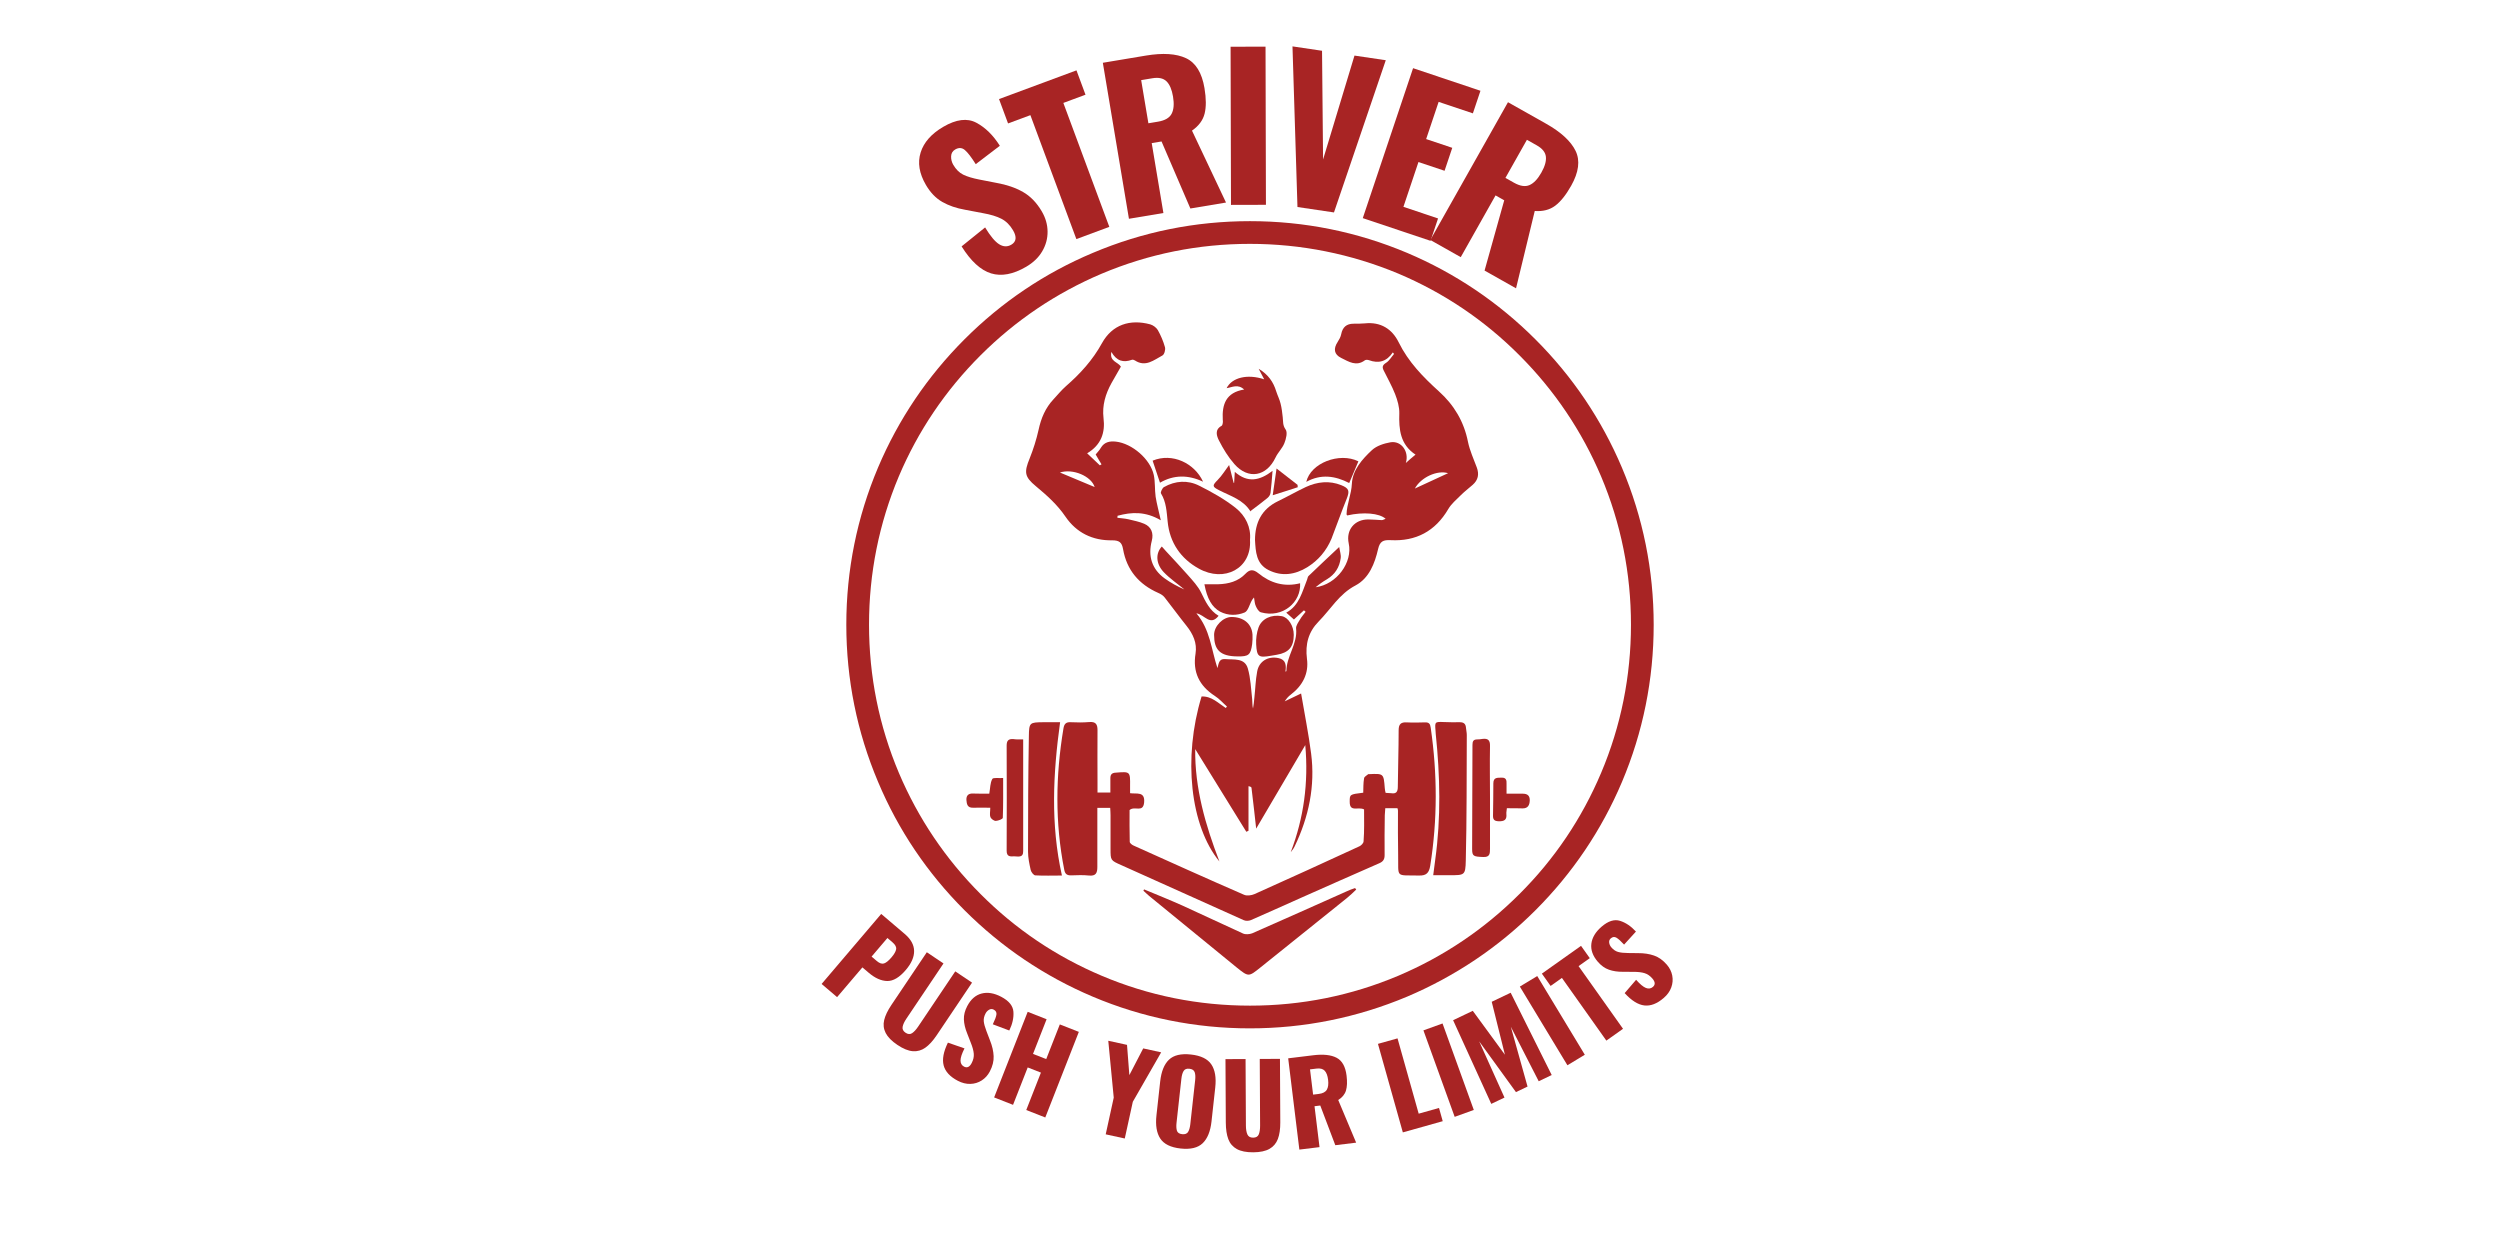 <svg xmlns="http://www.w3.org/2000/svg" xmlns:xlink="http://www.w3.org/1999/xlink" width="6912" zoomAndPan="magnify" viewBox="0 0 5184 2592" height="3456" preserveAspectRatio="xMidYMid meet" version="1.0"><defs><g/><clipPath id="60c876e45b"><path d="M 1754.035 458.586 L 3429.641 458.586 L 3429.641 2132.688 L 1754.035 2132.688 Z M 1754.035 458.586 " clip-rule="nonzero"/></clipPath></defs><path fill="#a82424" d="M 2888.109 730.801 C 2875.297 749.848 2858.672 754.352 2838.238 746.73 C 2835.812 746.039 2832.352 745.691 2830.273 747.078 C 2812.262 760.586 2796.68 749.848 2781.094 742.23 C 2766.203 734.957 2764.469 723.184 2773.82 708.98 C 2776.938 704.133 2780.055 698.594 2781.094 693.051 C 2783.863 678.504 2792.176 671.23 2806.723 671.23 C 2814.688 671.23 2822.309 671.23 2830.273 670.539 C 2863.176 667.074 2886.727 682.316 2900.23 709.676 C 2920.32 750.543 2950.797 781.711 2983.699 811.496 C 3015.215 839.895 3035.648 874.184 3043.961 916.09 C 3047.77 934.445 3055.734 951.762 3062.316 969.426 C 3067.512 983.625 3065.086 995.398 3053.656 1005.441 C 3045.344 1012.715 3036.688 1019.297 3028.723 1027.262 C 3019.715 1036.266 3009.328 1044.926 3003.094 1055.66 C 2976.078 1101.723 2935.902 1122.848 2883.609 1120.078 C 2868.367 1119.387 2861.441 1122.156 2857.633 1138.434 C 2850.707 1168.566 2838.93 1199.043 2810.879 1213.934 C 2776.938 1231.598 2759.273 1263.461 2734.34 1288.742 C 2713.211 1310.215 2706.285 1335.496 2710.094 1365.973 C 2714.25 1396.453 2701.438 1421.387 2676.5 1440.434 C 2671.652 1443.898 2667.496 1448.746 2664.031 1454.289 C 2674.422 1449.094 2684.812 1444.246 2697.973 1438.012 C 2705.246 1481.301 2713.559 1521.824 2718.754 1562.691 C 2727.41 1629.879 2713.906 1693.949 2684.812 1754.559 C 2682.734 1759.062 2679.965 1762.871 2676.5 1767.027 C 2703.516 1696.027 2713.559 1623.301 2706.633 1545.027 C 2670.613 1606.676 2635.98 1665.203 2604.809 1718.195 C 2602.039 1694.297 2598.922 1663.82 2595.113 1633.688 C 2595.113 1632.305 2593.035 1630.918 2588.879 1630.227 C 2588.879 1661.051 2588.879 1691.871 2588.879 1722.695 C 2587.492 1723.391 2586.109 1724.082 2584.375 1724.773 C 2549.051 1667.629 2513.727 1610.137 2478.398 1553.34 C 2477.359 1634.035 2499.523 1710.922 2528.617 1786.422 C 2468.008 1712.652 2452.77 1571.348 2491.559 1444.246 C 2512.34 1443.207 2526.191 1458.098 2541.777 1468.141 C 2542.469 1467.102 2543.508 1466.062 2544.203 1465.023 C 2535.891 1457.754 2528.617 1449.094 2519.266 1443.207 C 2486.711 1422.078 2472.859 1393.68 2479.09 1355.238 C 2482.555 1333.418 2473.898 1314.719 2460.391 1297.746 C 2444.805 1278.352 2430.258 1258.266 2415.02 1238.871 C 2411.902 1234.715 2406.707 1231.598 2401.859 1229.52 C 2361.684 1211.855 2336.402 1182.07 2328.785 1138.781 C 2326.359 1124.582 2320.816 1120.426 2306.273 1120.426 C 2265.75 1121.117 2232.156 1104.84 2209.301 1071.246 C 2192.328 1046.309 2170.855 1027.262 2148 1008.215 C 2124.102 988.473 2123.41 979.121 2135.184 950.375 C 2142.805 931.328 2149.039 911.586 2153.539 891.5 C 2158.734 867.258 2167.738 845.785 2184.711 827.773 C 2193.02 818.77 2201.332 808.727 2210.34 800.762 C 2240.121 774.785 2265.75 746.734 2285.145 711.406 C 2306.273 673.309 2342.984 661.188 2385.234 672.617 C 2391.125 674.348 2397.703 679.199 2400.82 684.395 C 2407.055 695.477 2412.25 707.598 2415.715 720.066 C 2417.098 725.262 2414.328 734.957 2410.52 737.035 C 2392.855 746.387 2375.539 761.973 2353.375 747.426 C 2351.641 746.387 2348.871 745.348 2347.141 746.039 C 2329.824 752.273 2315.621 749.156 2304.539 729.762 C 2300.383 749.848 2318.047 750.195 2324.281 760.238 C 2318.047 771.32 2311.469 782.75 2304.887 794.18 C 2292.418 816.691 2285.145 840.59 2288.262 866.91 C 2292.074 897.039 2283.414 922.668 2254.32 939.984 C 2263.672 948.992 2272.332 956.957 2280.645 964.922 C 2281.684 964.23 2283.066 963.535 2284.105 962.844 C 2279.949 956.262 2276.141 949.336 2271.984 942.41 C 2275.449 937.906 2279.949 933.75 2282.723 928.559 C 2289.996 916.434 2301.422 914.355 2313.891 915.742 C 2347.484 919.551 2385.234 951.762 2392.508 985.008 C 2395.625 999.555 2394.242 1015.141 2396.316 1030.031 C 2398.742 1045.27 2402.898 1060.164 2407.055 1078.863 C 2375.191 1060.164 2346.445 1061.547 2317.355 1069.516 C 2317.355 1070.898 2317.008 1072.285 2317.008 1073.672 C 2324.629 1074.711 2332.246 1075.055 2339.867 1076.785 C 2350.949 1079.559 2362.379 1081.637 2372.77 1086.137 C 2387.312 1092.371 2392.508 1105.531 2388.352 1121.465 C 2380.039 1153.328 2388.699 1180.34 2415.02 1199.387 C 2427.488 1208.395 2441.34 1216.012 2455.887 1222.246 C 2441.688 1210.473 2425.758 1199.734 2412.941 1186.227 C 2396.664 1168.91 2395.973 1147.438 2409.133 1133.238 C 2411.902 1136.355 2415.02 1139.82 2417.789 1142.938 C 2433.031 1159.559 2448.613 1175.84 2463.16 1192.461 C 2473.203 1203.891 2484.285 1215.668 2490.867 1229.172 C 2499.871 1247.527 2508.184 1265.883 2526.887 1276.969 C 2509.223 1299.133 2498.141 1274.543 2480.824 1271.773 C 2509.57 1305.711 2511.648 1346.578 2524.461 1385.367 C 2527.23 1376.363 2527.23 1365.629 2540.391 1366.668 C 2558.402 1368.398 2580.914 1363.551 2587.492 1386.062 C 2593.383 1406.496 2594.074 1428.312 2596.5 1449.785 C 2597.191 1456.02 2596.5 1462.602 2598.23 1469.18 C 2599.27 1461.91 2600.656 1454.637 2601 1447.363 C 2603.078 1429.008 2603.426 1410.652 2606.887 1392.297 C 2610.699 1371.168 2629.398 1360.086 2650.871 1364.59 C 2666.457 1367.707 2667.496 1379.48 2665.418 1392.641 C 2666.805 1391.949 2667.496 1391.949 2667.496 1391.602 C 2667.496 1360.781 2691.047 1335.152 2687.582 1303.289 C 2686.891 1297.402 2692.434 1290.129 2695.895 1284.238 C 2699.012 1278.699 2703.516 1273.852 2707.324 1268.656 C 2706.285 1267.617 2704.898 1266.578 2703.863 1265.539 C 2696.934 1271.773 2689.66 1278.352 2683.082 1284.586 C 2677.539 1279.391 2672.691 1275.582 2667.148 1270.387 C 2694.164 1255.84 2700.051 1227.441 2710.441 1201.812 C 2711.48 1199.391 2711.48 1196.273 2713.211 1194.539 C 2733.301 1175.145 2753.734 1156.098 2776.938 1134.277 C 2778.324 1143.281 2781.094 1150.555 2780.055 1157.484 C 2777.629 1176.184 2768.277 1191.078 2751.656 1201.121 C 2743.344 1205.969 2735.379 1211.512 2728.105 1217.746 C 2771.742 1211.855 2805.336 1166.141 2796.68 1126.66 C 2790.789 1098.953 2808.801 1076.789 2837.547 1077.133 C 2846.551 1077.133 2855.902 1078.172 2865.25 1078.52 C 2867.676 1078.52 2870.102 1076.789 2873.219 1075.75 C 2860.059 1063.973 2827.156 1061.203 2793.562 1068.82 C 2793.215 1068.129 2792.176 1067.09 2792.176 1066.398 C 2792.867 1044.926 2802.219 1025.184 2803.258 1003.02 C 2804.645 974.621 2824.73 952.109 2844.82 933.406 C 2854.516 924.402 2869.754 919.551 2883.262 917.129 C 2906.121 913.32 2922.398 936.867 2915.125 960.074 C 2921.012 954.531 2927.246 949.336 2935.211 942.758 C 2903.348 921.629 2900.578 890.461 2901.617 857.211 C 2901.965 844.051 2897.809 829.852 2892.957 817.383 C 2886.379 800.414 2877.027 784.137 2869.062 767.859 C 2865.598 760.934 2866.984 756.777 2874.258 752.273 C 2880.836 748.117 2884.992 740.5 2890.188 734.609 C 2890.879 733.57 2889.496 732.188 2888.109 730.801 Z M 2197.871 979.812 C 2223.152 990.551 2245.316 999.555 2269.906 1009.945 C 2262.633 987.086 2224.539 971.156 2197.871 979.812 Z M 2933.824 1013.062 C 2955.992 1002.672 2977.809 992.629 3002.746 981.199 C 2980.234 974.273 2946.293 989.859 2933.824 1013.062 Z M 2933.824 1013.062 " fill-opacity="1" fill-rule="nonzero"/><path fill="#a82424" d="M 2828.539 1678.367 C 2816.074 1672.133 2798.758 1684.945 2798.758 1662.781 C 2798.758 1647.195 2798.41 1647.195 2826.809 1643.734 C 2827.156 1634.035 2826.809 1623.992 2828.539 1613.949 C 2828.887 1610.484 2834.082 1608.059 2837.199 1605.289 C 2837.547 1605.289 2837.891 1605.289 2838.586 1605.289 C 2869.406 1603.906 2869.062 1603.906 2871.484 1634.383 C 2871.484 1637.5 2872.523 1640.617 2873.219 1644.078 C 2877.375 1644.426 2881.184 1644.426 2884.648 1644.77 C 2895.035 1646.504 2898.5 1642 2898.5 1631.609 C 2898.848 1592.477 2900.23 1553.34 2900.23 1514.203 C 2900.23 1501.391 2905.082 1497.234 2917.203 1497.926 C 2929.668 1498.621 2942.137 1498.273 2954.605 1497.926 C 2962.918 1497.582 2965.688 1500.699 2966.727 1509.008 C 2980.582 1604.598 2980.926 1699.84 2965.688 1795.426 C 2963.266 1809.625 2958.07 1815.859 2942.832 1815.512 C 2892.266 1814.473 2900.23 1821.402 2899.191 1772.223 C 2898.5 1741.746 2898.848 1711.613 2898.848 1681.137 C 2898.848 1679.75 2898.5 1678.367 2897.809 1675.941 C 2889.84 1675.941 2881.875 1675.941 2872.523 1675.941 C 2872.18 1680.789 2871.832 1685.641 2871.484 1690.488 C 2871.141 1718.195 2870.793 1745.902 2871.141 1773.262 C 2871.141 1781.574 2868.367 1786.422 2860.402 1789.883 C 2806.027 1813.781 2751.656 1837.68 2697.281 1861.922 C 2662.648 1877.16 2628.359 1893.09 2593.727 1907.984 C 2589.57 1909.715 2582.992 1910.062 2578.836 1907.984 C 2494.332 1870.234 2409.824 1831.789 2325.32 1794.039 C 2302.809 1783.996 2302.809 1784.344 2302.809 1759.754 C 2302.809 1736.895 2302.809 1713.691 2302.809 1690.832 C 2302.809 1685.984 2302.461 1680.789 2302.117 1675.25 C 2293.457 1675.25 2285.492 1675.25 2275.449 1675.25 C 2275.449 1680.789 2275.449 1685.984 2275.449 1691.18 C 2275.449 1726.852 2275.449 1762.18 2275.449 1797.852 C 2275.449 1810.316 2272.332 1816.898 2258.133 1815.512 C 2245.664 1814.129 2233.195 1814.82 2220.727 1815.168 C 2212.418 1815.168 2208.605 1812.395 2206.875 1803.738 C 2187.48 1706.074 2188.867 1608.406 2205.145 1510.742 C 2206.527 1501.738 2209.992 1496.887 2220.383 1497.582 C 2233.195 1498.273 2246.355 1498.273 2258.824 1497.234 C 2271.984 1496.195 2275.793 1501.738 2275.793 1513.859 C 2275.449 1550.223 2275.793 1586.586 2275.793 1623.301 C 2275.793 1629.531 2275.793 1636.113 2275.793 1643.387 C 2285.145 1643.387 2292.766 1643.387 2302.461 1643.387 C 2302.461 1633.344 2302.461 1623.645 2302.461 1613.602 C 2302.461 1605.637 2305.926 1602.52 2313.891 1602.172 C 2343.676 1599.75 2343.676 1599.75 2343.328 1629.879 C 2343.328 1634.383 2343.328 1638.883 2343.328 1644.77 C 2356.836 1646.848 2374.848 1640.27 2372.422 1664.512 C 2369.996 1685.984 2352.68 1670.398 2342.289 1679.75 C 2342.289 1699.84 2341.945 1722.695 2342.637 1745.555 C 2342.637 1748.324 2347.484 1752.133 2350.949 1753.52 C 2427.141 1787.805 2502.988 1822.094 2579.527 1855.34 C 2585.414 1858.113 2595.113 1856.727 2601.348 1853.957 C 2674.078 1821.402 2746.805 1788.152 2818.844 1754.906 C 2822.652 1753.172 2827.5 1748.324 2827.5 1744.516 C 2829.234 1722.352 2828.539 1699.84 2828.539 1678.367 Z M 2828.539 1678.367 " fill-opacity="1" fill-rule="nonzero"/><path fill="#a82424" d="M 2602.387 1119.73 C 2602.387 1083.715 2616.238 1055.66 2649.832 1039.383 C 2669.227 1030.031 2687.93 1019.297 2707.672 1009.945 C 2731.566 998.863 2756.504 996.09 2781.441 1006.137 C 2797.719 1012.715 2798.758 1018.258 2792.523 1034.188 C 2781.441 1061.547 2771.742 1089.254 2761.008 1116.961 C 2750.617 1141.898 2733.645 1161.984 2710.789 1176.184 C 2685.508 1191.77 2657.801 1195.926 2630.438 1182.07 C 2604.809 1169.258 2603.77 1144.32 2602.387 1119.73 Z M 2602.387 1119.73 " fill-opacity="1" fill-rule="nonzero"/><path fill="#a82424" d="M 2591.996 1119.387 C 2595.805 1178.953 2538.66 1208.738 2485.672 1178.953 C 2448.613 1158.52 2425.41 1125.273 2421.254 1081.637 C 2419.176 1061.547 2418.484 1041.113 2407.402 1023.105 C 2406.016 1020.68 2410.172 1012.023 2413.637 1009.945 C 2437.188 996.785 2462.812 995.051 2486.711 1007.176 C 2513.031 1020.336 2539.008 1034.879 2561.867 1052.891 C 2582.992 1069.516 2594.422 1093.758 2591.996 1119.387 Z M 2591.996 1119.387 " fill-opacity="1" fill-rule="nonzero"/><path fill="#a82424" d="M 2579.875 807.688 C 2566.715 795.566 2554.938 803.184 2543.508 804.918 C 2554.246 783.098 2586.453 774.785 2621.434 786.559 C 2617.277 778.594 2614.16 772.707 2610.004 764.742 C 2629.746 776.516 2640.484 792.102 2646.371 811.496 C 2649.141 820.156 2653.297 828.121 2655.375 836.777 C 2657.801 846.129 2658.84 855.828 2659.879 865.18 C 2660.918 873.836 2659.531 881.801 2665.766 890.461 C 2670.266 896.348 2666.805 910.199 2663.34 918.859 C 2659.184 929.594 2649.832 938.254 2644.984 948.645 C 2626.281 988.125 2588.531 995.051 2559.789 962.496 C 2546.973 947.953 2536.582 930.98 2527.578 913.316 C 2523.074 904.312 2518.227 891.152 2532.773 883.188 C 2534.504 882.496 2535.199 879.379 2535.543 877.301 C 2535.891 874.875 2535.891 872.797 2535.543 870.371 C 2533.812 838.855 2541.777 813.922 2579.875 807.688 Z M 2579.875 807.688 " fill-opacity="1" fill-rule="nonzero"/><path fill="#a82424" d="M 2372.422 1844.258 C 2399.09 1855.34 2425.758 1866.078 2452.078 1877.852 C 2493.984 1896.902 2535.543 1916.641 2577.449 1935.691 C 2582.645 1938.113 2590.957 1937.422 2596.5 1935.344 C 2661.957 1906.598 2727.066 1877.508 2792.176 1848.414 C 2797.719 1845.645 2803.953 1843.566 2809.84 1841.488 C 2810.531 1842.527 2811.223 1843.566 2812.262 1844.605 C 2806.031 1850.492 2799.797 1856.727 2792.867 1862.27 C 2733.301 1910.062 2673.73 1957.855 2613.816 2005.996 C 2589.227 2025.738 2589.227 2026.082 2564.637 2006.344 C 2504.027 1956.816 2443.418 1907.293 2382.812 1857.766 C 2378.656 1854.301 2374.848 1850.492 2371.035 1847.031 C 2371.383 1845.992 2371.73 1844.953 2372.422 1844.258 Z M 2372.422 1844.258 " fill-opacity="1" fill-rule="nonzero"/><path fill="#a82424" d="M 2971.922 1814.82 C 2973.652 1802.699 2974.691 1793 2976.078 1782.957 C 2988.199 1695.684 2986.121 1608.406 2977.117 1521.477 C 2977.117 1519.746 2976.77 1518.016 2976.77 1515.938 C 2975.039 1496.543 2975.387 1496.543 2994.086 1497.234 C 3005.172 1497.582 3016.254 1497.926 3026.988 1497.582 C 3034.953 1497.582 3039.109 1500.699 3039.805 1508.664 C 3040.148 1513.859 3041.535 1518.707 3041.535 1523.902 C 3041.188 1610.832 3041.535 1697.762 3039.457 1784.691 C 3038.766 1815.168 3036.688 1814.82 3006.211 1814.82 C 2995.473 1814.82 2984.738 1814.82 2971.922 1814.82 Z M 2971.922 1814.82 " fill-opacity="1" fill-rule="nonzero"/><path fill="#a82424" d="M 2198.215 1497.582 C 2183.672 1603.906 2178.129 1708.496 2202.027 1815.512 C 2182.285 1815.512 2164.621 1816.207 2146.961 1815.168 C 2143.496 1815.168 2138.301 1808.586 2137.262 1804.086 C 2134.492 1791.617 2131.723 1778.801 2131.723 1765.988 C 2131.723 1686.332 2132.066 1606.676 2133.453 1527.02 C 2133.797 1497.926 2135.184 1497.926 2163.582 1497.582 C 2173.973 1497.582 2184.363 1497.582 2198.215 1497.582 Z M 2198.215 1497.582 " fill-opacity="1" fill-rule="nonzero"/><path fill="#a82424" d="M 2497.449 1211.512 C 2507.836 1211.512 2517.188 1211.512 2526.191 1211.512 C 2547.664 1210.816 2567.406 1205.621 2582.645 1189.691 C 2591.305 1180.688 2598.578 1179.992 2609.312 1188.652 C 2634.25 1209.086 2663.34 1217.742 2695.895 1209.434 C 2698.32 1248.566 2659.879 1282.508 2614.508 1269.695 C 2610.004 1268.309 2606.195 1261.727 2604.117 1256.879 C 2601.695 1252.031 2601.695 1246.488 2600.309 1238.871 C 2597.883 1241.988 2596.844 1243.027 2596.152 1244.41 C 2590.957 1253.07 2588.188 1266.922 2580.914 1270.039 C 2564.98 1276.621 2546.625 1276.969 2530.004 1268.309 C 2513.031 1258.957 2502.988 1241.293 2497.449 1211.512 Z M 2497.449 1211.512 " fill-opacity="1" fill-rule="nonzero"/><path fill="#a82424" d="M 3089.676 1654.816 C 3089.676 1689.793 3089.676 1724.773 3089.676 1759.754 C 3089.676 1770.145 3089.328 1777.762 3075.477 1777.07 C 3055.387 1776.379 3052.617 1775.34 3052.617 1760.445 C 3052.617 1688.754 3053.309 1616.719 3053.309 1544.68 C 3053.309 1537.41 3055.043 1533.254 3063.008 1533.254 C 3066.473 1533.254 3070.281 1532.906 3074.09 1532.215 C 3085.172 1530.828 3090.023 1534.637 3089.676 1546.758 C 3088.984 1582.777 3089.676 1618.797 3089.676 1654.816 Z M 3089.676 1654.816 " fill-opacity="1" fill-rule="nonzero"/><path fill="#a82424" d="M 2121.676 1533.254 C 2121.676 1598.363 2121.676 1661.051 2121.676 1723.391 C 2121.676 1737.242 2121.676 1751.094 2121.676 1764.602 C 2122.023 1779.496 2110.941 1775.684 2102.977 1775.684 C 2095.355 1776.031 2087.391 1777.07 2087.391 1764.258 C 2087.738 1691.527 2087.738 1618.797 2087.391 1546.066 C 2087.391 1535.676 2091.199 1531.867 2101.242 1532.559 C 2108.172 1533.598 2114.059 1533.254 2121.676 1533.254 Z M 2121.676 1533.254 " fill-opacity="1" fill-rule="nonzero"/><path fill="#a82424" d="M 2559.094 1001.285 C 2559.441 994.707 2559.789 987.781 2560.48 978.43 C 2587.148 1001.98 2612.082 996.785 2638.75 976.352 C 2637.367 993.668 2636.328 1007.867 2634.594 1021.719 C 2634.25 1025.875 2631.133 1030.379 2628.016 1032.801 C 2616.934 1041.809 2605.504 1050.465 2591.996 1060.508 C 2594.766 1060.855 2593.383 1060.855 2593.035 1060.508 C 2577.797 1035.918 2551.477 1028.648 2527.926 1016.523 C 2513.031 1008.906 2513.727 1006.828 2525.152 995.051 C 2533.812 986.395 2540.395 975.312 2548.703 964.23 C 2551.477 975.312 2554.594 988.125 2558.055 1001.285 C 2557.363 1001.285 2558.055 1001.285 2559.094 1001.285 Z M 2559.094 1001.285 " fill-opacity="1" fill-rule="nonzero"/><path fill="#a82424" d="M 2682.734 1316.449 C 2682.734 1341.383 2672.344 1353.508 2647.754 1357.664 C 2643.598 1358.355 2639.445 1359.047 2635.633 1359.738 C 2610.004 1364.242 2606.195 1362.164 2604.809 1336.191 C 2604.117 1324.762 2605.848 1311.945 2609.66 1301.211 C 2616.586 1282.508 2636.672 1273.852 2657.801 1277.66 C 2671.305 1280.082 2682.734 1297.746 2682.734 1316.449 Z M 2682.734 1316.449 " fill-opacity="1" fill-rule="nonzero"/><path fill="#a82424" d="M 2566.715 1361.125 C 2528.965 1361.125 2517.535 1346.578 2517.535 1316.449 C 2517.535 1297.746 2536.582 1279.391 2553.555 1279.391 C 2578.836 1279.391 2595.805 1293.59 2597.191 1316.102 C 2597.539 1322.336 2597.191 1328.918 2596.5 1335.496 C 2593.383 1358.008 2589.227 1361.473 2566.715 1361.125 Z M 2566.715 1361.125 " fill-opacity="1" fill-rule="nonzero"/><path fill="#a82424" d="M 3124.656 1675.941 C 3124.309 1680.789 3123.27 1684.254 3123.617 1687.715 C 3125 1700.531 3118.766 1703.301 3107.34 1702.957 C 3099.027 1702.609 3095.91 1699.84 3095.91 1691.871 C 3096.254 1669.359 3096.602 1646.848 3096.602 1624.336 C 3096.602 1611.176 3105.605 1612.91 3113.918 1612.562 C 3123.27 1612.215 3124.309 1618.105 3123.961 1625.375 C 3123.961 1631.609 3123.961 1637.844 3123.961 1645.809 C 3136.082 1645.809 3147.168 1645.809 3157.902 1645.809 C 3167.602 1645.809 3172.449 1650.312 3172.102 1660.012 C 3171.758 1669.016 3168.641 1676.289 3157.555 1676.289 C 3147.512 1675.941 3136.777 1675.941 3124.656 1675.941 Z M 3124.656 1675.941 " fill-opacity="1" fill-rule="nonzero"/><path fill="#a82424" d="M 2051.371 1645.809 C 2053.449 1634.035 2053.102 1623.645 2057.605 1615.332 C 2059.336 1611.871 2071.113 1613.949 2080.117 1613.254 C 2080.117 1641.656 2080.465 1668.668 2079.426 1695.684 C 2079.426 1698.453 2070.074 1701.918 2064.879 1702.262 C 2061.07 1702.262 2055.18 1698.105 2053.797 1694.297 C 2051.719 1689.102 2053.449 1682.867 2053.449 1674.902 C 2040.289 1674.902 2028.859 1674.555 2017.777 1674.902 C 2006.004 1675.25 2004.617 1667.629 2003.926 1658.625 C 2003.578 1649.273 2008.426 1645.117 2017.43 1645.465 C 2028.859 1645.809 2040.289 1645.809 2051.371 1645.809 Z M 2051.371 1645.809 " fill-opacity="1" fill-rule="nonzero"/><path fill="#a82424" d="M 2816.766 956.609 C 2810.531 971.848 2804.297 986.047 2797.719 1001.633 C 2768.973 986.742 2739.188 982.238 2708.711 999.207 C 2717.715 960.074 2777.285 937.215 2816.766 956.609 Z M 2816.766 956.609 " fill-opacity="1" fill-rule="nonzero"/><path fill="#a82424" d="M 2390.086 955.223 C 2430.953 938.254 2477.016 960.418 2494.676 998.863 C 2463.852 984.316 2434.07 984.316 2405.324 1000.941 C 2400.129 985.355 2395.281 970.809 2390.086 955.223 Z M 2390.086 955.223 " fill-opacity="1" fill-rule="nonzero"/><path fill="#a82424" d="M 2647.062 971.5 C 2663.34 984.316 2677.195 995.051 2690.699 1005.441 C 2690.699 1007.176 2690.699 1008.559 2691.047 1010.293 C 2674.77 1015.484 2658.492 1021.027 2639.098 1026.914 C 2641.867 1006.828 2644.293 990.203 2647.062 971.5 Z M 2647.062 971.5 " fill-opacity="1" fill-rule="nonzero"/><g clip-path="url(#60c876e45b)"><path fill="#a82424" d="M 2591.648 2132.406 C 2478.746 2132.406 2368.957 2110.242 2265.75 2066.605 C 2166.008 2024.352 2076.652 1964.09 1999.77 1887.203 C 1922.883 1810.316 1862.621 1720.965 1820.715 1621.223 C 1777.078 1518.016 1754.91 1408.574 1754.91 1295.324 C 1754.91 1182.418 1777.078 1072.633 1820.715 969.426 C 1862.969 869.68 1923.23 780.328 2000.113 703.441 C 2077 626.555 2166.355 566.293 2266.098 524.387 C 2369.305 480.75 2478.746 458.586 2591.996 458.586 C 2705.246 458.586 2814.34 480.75 2917.895 524.387 C 3017.637 566.641 3106.992 626.902 3183.879 703.789 C 3260.762 780.672 3321.023 870.027 3363.277 969.77 C 3406.914 1072.977 3429.082 1182.418 3429.082 1295.668 C 3429.082 1408.574 3406.914 1518.359 3363.277 1621.566 C 3321.023 1721.312 3260.762 1810.664 3183.879 1887.551 C 3106.992 1964.438 3017.293 2024.352 2917.895 2066.605 C 2813.996 2110.242 2704.207 2132.406 2591.648 2132.406 Z M 2591.648 505.684 C 2484.98 505.684 2381.773 526.465 2284.105 567.68 C 2190.25 607.508 2105.746 664.305 2033.016 737.035 C 1960.285 809.766 1903.488 893.922 1863.66 988.125 C 1822.793 1085.445 1802.012 1188.652 1802.012 1295.324 C 1802.012 1401.992 1822.793 1505.199 1864.008 1602.867 C 1903.836 1696.723 1960.633 1781.227 2033.363 1853.957 C 2105.746 1926.688 2190.25 1983.484 2284.453 2023.312 C 2381.773 2064.527 2485.324 2085.305 2591.996 2085.305 C 2698.668 2085.305 2801.875 2064.527 2899.539 2023.312 C 2993.395 1983.484 3077.898 1926.688 3150.629 1853.957 C 3223.359 1781.574 3280.156 1697.066 3319.984 1602.867 C 3361.199 1505.547 3381.98 1401.992 3381.98 1295.324 C 3381.98 1188.652 3361.199 1085.445 3319.984 987.781 C 3280.156 893.922 3223.359 809.418 3150.629 736.688 C 3078.246 663.957 2993.742 607.16 2899.539 567.332 C 2801.527 526.465 2697.973 505.684 2591.648 505.684 Z M 2591.648 505.684 " fill-opacity="1" fill-rule="nonzero"/></g><g fill="#a82424" fill-opacity="1"><g transform="translate(2029.358, 605.128)"><g><path d="M 98.578 -52 C 71.547 -36.195 47.258 -31.613 25.719 -38.25 C 4.176 -44.883 -16.191 -63.539 -35.391 -94.219 L 13.391 -133.531 C 24.129 -115.719 33.816 -104.098 42.453 -98.672 C 51.098 -93.254 59.5 -92.926 67.656 -97.688 C 78.145 -103.82 79.367 -113.766 71.328 -127.516 C 64.922 -138.461 56.895 -146.438 47.25 -151.438 C 37.613 -156.438 24.781 -160.344 8.75 -163.156 L -28.172 -170.172 C -46.297 -173.348 -62.047 -178.758 -75.422 -186.406 C -88.805 -194.062 -100.129 -205.812 -109.391 -221.656 C -123.285 -245.426 -126.93 -267.844 -120.328 -288.906 C -113.723 -309.969 -98.066 -327.719 -73.359 -342.156 C -46.566 -357.82 -23.77 -360.672 -4.969 -350.703 C 13.832 -340.742 30.117 -324.785 43.891 -302.828 L -6.078 -264.703 C -15.117 -279.117 -22.617 -288.879 -28.578 -293.984 C -34.535 -299.098 -41.242 -299.477 -48.703 -295.125 C -54.066 -291.988 -56.875 -287.297 -57.125 -281.047 C -57.375 -274.797 -55.867 -268.875 -52.609 -263.281 C -47.023 -253.738 -40.164 -246.961 -32.031 -242.953 C -23.906 -238.953 -12.617 -235.547 1.828 -232.734 L 37.312 -225.812 C 58.227 -222.102 76.414 -215.852 91.875 -207.062 C 107.332 -198.281 120.375 -184.797 131 -166.609 C 138.77 -153.328 142.734 -139.461 142.891 -125.016 C 143.047 -110.566 139.367 -96.93 131.859 -84.109 C 124.359 -71.285 113.266 -60.582 98.578 -52 Z M 98.578 -52 "/></g></g></g><g fill="#a82424" fill-opacity="1"><g transform="translate(2181.459, 514.502)"><g><path d="M -44.844 -275.719 L -91.156 -258.547 L -109.875 -309.047 L 50.703 -368.609 L 69.422 -318.109 L 23.5 -301.078 L 118.828 -44.078 L 50.484 -18.719 Z M -44.844 -275.719 "/></g></g></g><g fill="#a82424" fill-opacity="1"><g transform="translate(2317.007, 457.67)"><g><path d="M -30.156 -327.484 L 58.875 -342.375 C 94.289 -348.301 122.098 -346.52 142.297 -337.031 C 162.492 -327.551 175.266 -306.836 180.609 -274.891 C 184.223 -253.328 184.301 -235.688 180.844 -221.969 C 177.395 -208.258 168.688 -196.539 154.719 -186.812 L 225.234 -37.688 L 151.344 -25.328 L 91.562 -164.328 L 71.188 -160.922 L 95.438 -15.969 L 23.969 -4.016 Z M 84.266 -205.391 C 98.641 -207.797 108.051 -213.27 112.5 -221.812 C 116.957 -230.363 117.914 -242.234 115.375 -257.422 C 112.926 -272.055 108.426 -282.586 101.875 -289.016 C 95.332 -295.453 85.535 -297.578 72.484 -295.391 L 49.328 -291.516 L 64.297 -202.047 Z M 84.266 -205.391 "/></g></g></g><g fill="#a82424" fill-opacity="1"><g transform="translate(2527.871, 424.951)"><g><path d="M 23.875 -328.031 L 96.344 -328.219 L 97.172 -0.25 L 24.703 -0.062 Z M 23.875 -328.031 "/></g></g></g><g fill="#a82424" fill-opacity="1"><g transform="translate(2623.144, 419.293)"><g><path d="M 56.953 -323.109 L 118.234 -314.016 L 120.375 -88.547 L 185.516 -304.031 L 250.391 -294.406 L 142.984 21.219 L 67.281 9.984 Z M 56.953 -323.109 "/></g></g></g><g fill="#a82424" fill-opacity="1"><g transform="translate(2802.834, 444.569)"><g><path d="M 127.328 -303.203 L 267.047 -256.344 L 251.328 -209.5 L 180.312 -233.328 L 154.438 -156.188 L 208.578 -138.031 L 192.609 -90.422 L 138.469 -108.578 L 107.312 -15.672 L 179.109 8.406 L 163.531 54.844 L 23.031 7.734 Z M 127.328 -303.203 "/></g></g></g><g fill="#a82424" fill-opacity="1"><g transform="translate(2944.717, 485.702)"><g><path d="M 182.234 -273.75 L 260.875 -229.422 C 292.145 -211.785 312.66 -192.93 322.422 -172.859 C 332.18 -152.797 329.109 -128.656 313.203 -100.438 C 302.461 -81.395 291.441 -67.625 280.141 -59.125 C 268.836 -50.625 254.703 -46.977 237.734 -48.188 L 198.922 112.141 L 133.672 75.359 L 174.453 -70.359 L 156.469 -80.516 L 84.297 47.516 L 21.172 11.938 Z M 194.594 -106.875 C 207.281 -99.719 218.039 -98.066 226.875 -101.922 C 235.707 -105.773 243.906 -114.41 251.469 -127.828 C 258.758 -140.754 261.875 -151.773 260.812 -160.891 C 259.758 -170.004 253.473 -177.805 241.953 -184.297 L 221.5 -195.844 L 176.953 -116.828 Z M 194.594 -106.875 "/></g></g></g><g fill="#a82424" fill-opacity="1"><g transform="translate(1692.944, 2031.179)"><g><path d="M 134.328 -136.047 L 183.094 -94.547 C 195.883 -83.66 202.367 -71.906 202.547 -59.281 C 202.723 -46.664 197.008 -33.547 185.406 -19.922 C 172.188 -4.391 159.332 3.266 146.844 3.047 C 134.363 2.828 121.492 -2.922 108.234 -14.203 L 95.328 -25.188 L 42.844 36.469 L 10.75 9.156 Z M 125.141 -38.453 C 130.754 -33.672 135.758 -31.984 140.156 -33.391 C 144.562 -34.805 149.766 -39.039 155.766 -46.094 C 161.254 -52.539 164.426 -58.078 165.281 -62.703 C 166.133 -67.336 163.629 -72.148 157.766 -77.141 L 147.203 -86.141 L 114.391 -47.594 Z M 125.141 -38.453 "/></g></g></g><g fill="#a82424" fill-opacity="1"><g transform="translate(1804.945, 2125.747)"><g><path d="M 55.859 40.938 C 44.004 32.969 35.914 24.742 31.594 16.266 C 27.281 7.785 26.238 -1.133 28.469 -10.5 C 30.707 -19.875 35.723 -30.352 43.516 -41.938 L 116.906 -151.172 L 151.469 -127.938 L 74.531 -13.438 C 70.238 -7.051 67.641 -1.426 66.734 3.438 C 65.828 8.312 67.848 12.41 72.797 15.734 C 77.754 19.066 82.281 19.367 86.375 16.641 C 90.469 13.91 94.66 9.352 98.953 2.969 L 175.891 -111.531 L 210.672 -88.156 L 137.281 21.078 C 129.488 32.66 121.645 41.234 113.75 46.797 C 105.852 52.359 97.191 54.766 87.766 54.016 C 78.348 53.266 67.711 48.906 55.859 40.938 Z M 55.859 40.938 "/></g></g></g><g fill="#a82424" fill-opacity="1"><g transform="translate(1930.014, 2208.467)"><g><path d="M 56 32.609 C 39.875 24.141 30.133 13.57 26.781 0.906 C 23.426 -11.758 26.352 -27.551 35.562 -46.469 L 69.969 -34.5 C 64.488 -23.727 61.742 -15.379 61.734 -9.453 C 61.723 -3.523 64.145 0.711 69 3.266 C 75.258 6.555 80.539 4.102 84.844 -4.094 C 88.27 -10.625 89.727 -17.035 89.219 -23.328 C 88.719 -29.617 86.691 -37.156 83.141 -45.938 L 75.234 -66.297 C 71.234 -76.203 69.055 -85.633 68.703 -94.594 C 68.359 -103.551 70.672 -112.754 75.641 -122.203 C 83.078 -136.367 93.004 -145.062 105.422 -148.281 C 117.848 -151.508 131.422 -149.254 146.141 -141.516 C 162.117 -133.129 170.539 -122.77 171.406 -110.438 C 172.281 -98.102 169.426 -85.156 162.844 -71.594 L 128.672 -84.484 C 132.992 -93.391 135.492 -100.098 136.172 -104.609 C 136.859 -109.129 134.984 -112.562 130.547 -114.906 C 127.348 -116.57 124.172 -116.504 121.016 -114.703 C 117.859 -112.91 115.406 -110.348 113.656 -107.016 C 110.656 -101.316 109.414 -95.848 109.938 -90.609 C 110.469 -85.367 112.27 -78.75 115.344 -70.75 L 122.828 -51.125 C 127.441 -39.664 129.961 -28.77 130.391 -18.438 C 130.828 -8.113 128.195 2.469 122.5 13.312 C 118.344 21.219 112.723 27.43 105.641 31.953 C 98.566 36.484 90.711 38.875 82.078 39.125 C 73.441 39.375 64.75 37.203 56 32.609 Z M 56 32.609 "/></g></g></g><g fill="#a82424" fill-opacity="1"><g transform="translate(2047.612, 2270.209)"><g><path d="M 83.406 -172.109 L 122.625 -156.719 L 94.438 -84.828 L 121.844 -74.094 L 150.031 -145.984 L 189.469 -130.516 L 119.875 47 L 80.438 31.531 L 110.844 -46.047 L 83.438 -56.781 L 53.031 20.797 L 13.812 5.406 Z M 83.406 -172.109 "/></g></g></g><g fill="#a82424" fill-opacity="1"><g transform="translate(2190.44, 2323.889)"><g/></g></g><g fill="#a82424" fill-opacity="1"><g transform="translate(2255.528, 2343.992)"><g><path d="M 53.922 -67.969 L 42.594 -185.859 L 81.453 -177.359 L 86.297 -114.609 L 115.031 -170.016 L 152.281 -161.859 L 93.469 -59.328 L 76.812 16.797 L 37.266 8.156 Z M 53.922 -67.969 "/></g></g></g><g fill="#a82424" fill-opacity="1"><g transform="translate(2379.982, 2371.2)"><g><path d="M 68.016 10.344 C 47.566 8.082 33.555 1.207 25.984 -10.281 C 18.422 -21.77 15.773 -37.812 18.047 -58.406 L 25.797 -128.828 C 28.066 -149.422 34.133 -164.422 44 -173.828 C 53.875 -183.242 69.035 -186.82 89.484 -184.562 C 110.078 -182.301 124.203 -175.457 131.859 -164.031 C 139.516 -152.613 142.219 -136.688 139.969 -116.25 L 132.219 -45.828 C 129.945 -25.234 123.828 -10.156 113.859 -0.594 C 103.891 8.957 88.609 12.602 68.016 10.344 Z M 71.297 -19.375 C 77.211 -18.727 81.328 -20.289 83.641 -24.062 C 85.953 -27.832 87.484 -33.148 88.234 -40.016 L 98.297 -131.266 C 99.066 -138.285 98.727 -143.848 97.281 -147.953 C 95.832 -152.055 92.148 -154.43 86.234 -155.078 C 80.617 -155.703 76.656 -154.129 74.344 -150.359 C 72.031 -146.586 70.5 -141.27 69.75 -134.406 L 59.688 -43.156 C 58.938 -36.289 59.203 -30.773 60.484 -26.609 C 61.766 -22.441 65.367 -20.031 71.297 -19.375 Z M 71.297 -19.375 "/></g></g></g><g fill="#a82424" fill-opacity="1"><g transform="translate(2529.426, 2386.961)"><g><path d="M 69.219 2.469 C 54.938 2.539 43.625 0.285 35.281 -4.297 C 26.938 -8.891 21.055 -15.688 17.641 -24.688 C 14.223 -33.695 12.477 -45.18 12.406 -59.141 L 11.719 -190.734 L 53.375 -190.953 L 54.094 -53.016 C 54.133 -45.316 55.148 -39.195 57.141 -34.656 C 59.129 -30.125 63.102 -27.875 69.062 -27.906 C 75.031 -27.938 78.941 -30.227 80.797 -34.781 C 82.648 -39.344 83.555 -45.473 83.516 -53.172 L 82.797 -191.109 L 124.703 -191.328 L 125.391 -59.734 C 125.461 -45.773 123.797 -34.273 120.391 -25.234 C 116.984 -16.191 111.172 -9.332 102.953 -4.656 C 94.742 0.008 83.5 2.383 69.219 2.469 Z M 69.219 2.469 "/></g></g></g><g fill="#a82424" fill-opacity="1"><g transform="translate(2680.317, 2385.518)"><g><path d="M -9.125 -190.984 L 42.969 -197.344 C 63.695 -199.883 79.801 -198.141 91.281 -192.109 C 102.77 -186.078 109.656 -173.719 111.938 -155.031 C 113.488 -142.406 113.082 -132.148 110.719 -124.266 C 108.363 -116.391 103 -109.805 94.625 -104.516 L 131.781 -16.109 L 88.562 -10.828 L 57.391 -93.109 L 45.469 -91.656 L 55.844 -6.828 L 14.016 -1.719 Z M 54.219 -117.125 C 62.625 -118.156 68.227 -121.098 71.031 -125.953 C 73.844 -130.805 74.707 -137.672 73.625 -146.547 C 72.57 -155.109 70.223 -161.336 66.578 -165.234 C 62.941 -169.141 57.312 -170.629 49.688 -169.703 L 36.141 -168.047 L 42.531 -115.703 Z M 54.219 -117.125 "/></g></g></g><g fill="#a82424" fill-opacity="1"><g transform="translate(2829.067, 2365.246)"><g/></g></g><g fill="#a82424" fill-opacity="1"><g transform="translate(2895.328, 2351.948)"><g><path d="M -38 -187.391 L 2.578 -198.781 L 46.469 -42.641 L 88.609 -54.484 L 96.312 -27.062 L 13.594 -3.828 Z M -38 -187.391 "/></g></g></g><g fill="#a82424" fill-opacity="1"><g transform="translate(3002.931, 2320.782)"><g><path d="M -51.312 -184.188 L -11.672 -198.516 L 53.141 -19.203 L 13.5 -4.875 Z M -51.312 -184.188 "/></g></g></g><g fill="#a82424" fill-opacity="1"><g transform="translate(3080.19, 2294.783)"><g><path d="M -67.031 -179.281 L -26.25 -198.734 L 40.406 -107.703 L 13.047 -217.5 L 52.344 -236.25 L 137.438 -65.594 L 110.469 -52.719 L 52.641 -165.703 L 87.312 -41.672 L 63.297 -30.203 L -12.984 -135.422 L 39.516 -18.859 L 12.109 -5.781 Z M -67.031 -179.281 "/></g></g></g><g fill="#a82424" fill-opacity="1"><g transform="translate(3237.915, 2216.35)"><g><path d="M -86.359 -170.594 L -50.297 -192.406 L 48.344 -29.234 L 12.281 -7.422 Z M -86.359 -170.594 "/></g></g></g><g fill="#a82424" fill-opacity="1"><g transform="translate(3305.406, 2175.938)"><g><path d="M -66.625 -148.109 L -90.062 -131.5 L -108.188 -157.031 L -26.969 -214.625 L -8.844 -189.094 L -32.078 -172.609 L 60.094 -42.609 L 25.547 -18.109 Z M -66.625 -148.109 "/></g></g></g><g fill="#a82424" fill-opacity="1"><g transform="translate(3399.005, 2109.459)"><g><path d="M 50.906 -40.094 C 37.102 -28.207 23.691 -23.031 10.672 -24.562 C -2.336 -26.094 -15.938 -34.625 -30.125 -50.156 L -6.359 -77.766 C 1.641 -68.703 8.391 -63.07 13.891 -60.875 C 19.398 -58.688 24.238 -59.383 28.406 -62.969 C 33.758 -67.57 33.414 -73.379 27.375 -80.391 C 22.562 -85.984 17.133 -89.703 11.094 -91.547 C 5.062 -93.391 -2.688 -94.281 -12.156 -94.219 L -34 -94.344 C -44.688 -94.258 -54.258 -95.703 -62.719 -98.672 C -71.176 -101.641 -78.891 -107.164 -85.859 -115.25 C -96.297 -127.383 -100.727 -139.816 -99.156 -152.547 C -97.594 -165.273 -90.508 -177.066 -77.906 -187.922 C -64.227 -199.691 -51.492 -203.719 -39.703 -200 C -27.91 -196.281 -16.914 -188.863 -6.719 -177.75 L -31.281 -150.734 C -37.977 -158.016 -43.301 -162.801 -47.25 -165.094 C -51.195 -167.395 -55.07 -166.91 -58.875 -163.641 C -61.602 -161.285 -62.711 -158.305 -62.203 -154.703 C -61.691 -151.098 -60.207 -147.875 -57.75 -145.031 C -53.551 -140.156 -48.922 -136.992 -43.859 -135.547 C -38.797 -134.109 -31.977 -133.348 -23.406 -133.266 L -2.406 -133.031 C 9.945 -133.102 21.004 -131.441 30.766 -128.047 C 40.535 -124.66 49.414 -118.328 57.406 -109.047 C 63.238 -102.273 66.957 -94.766 68.562 -86.516 C 70.164 -78.266 69.492 -70.078 66.547 -61.953 C 63.609 -53.828 58.395 -46.539 50.906 -40.094 Z M 50.906 -40.094 "/></g></g></g></svg>